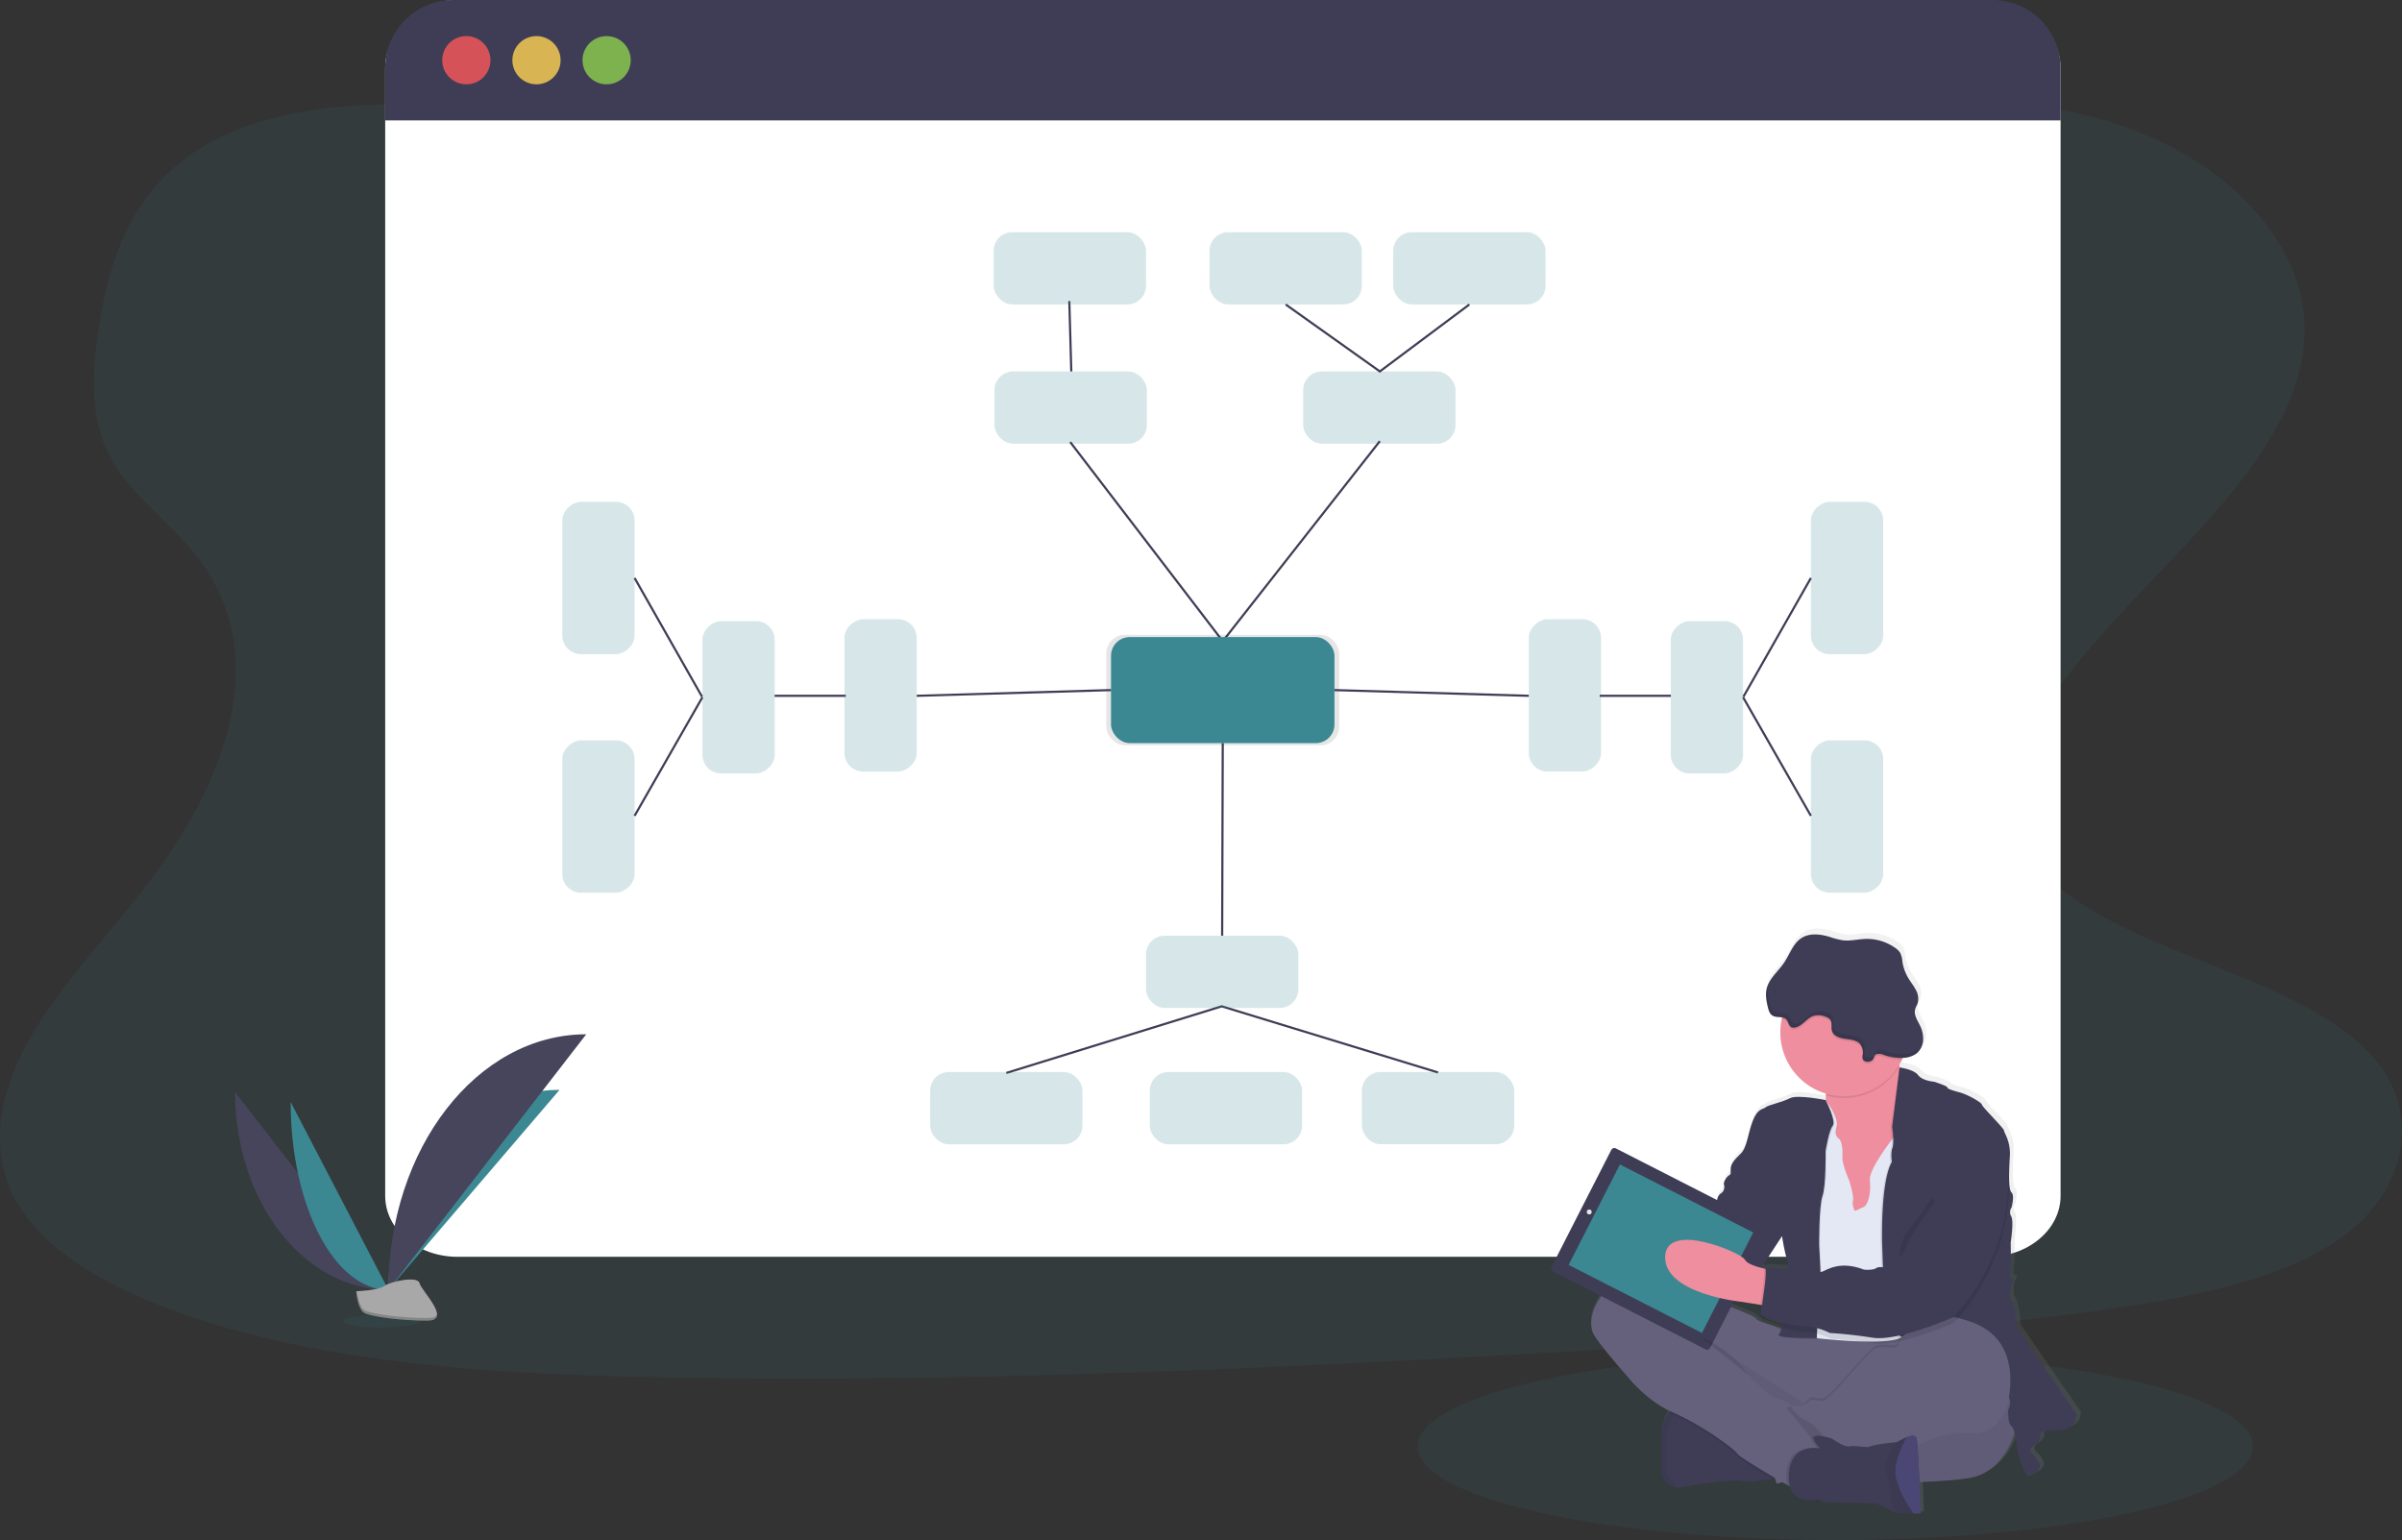 <svg data-name="Layer 1" xmlns="http://www.w3.org/2000/svg" width="1103.79" height="707.8" viewBox="0 0 1103.79 707.8"><rect x="0" y="0" width="1103.79" height="707.8" fill="#333333" stroke="none"/><defs><linearGradient id="a" x1="891.82" y1="790.72" x2="891.82" y2="522.9" gradientUnits="userSpaceOnUse"><stop offset="0" stop-color="gray" stop-opacity=".25"/><stop offset=".54" stop-color="gray" stop-opacity=".12"/><stop offset="1" stop-color="gray" stop-opacity=".1"/></linearGradient></defs><ellipse cx="843.39" cy="664.8" rx="192" ry="43" fill="#3b8892" opacity=".1"/><path d="M625.02 26.79c0 156.1 97.93 282.41 219 282.41m-216.6-179.17c-70.75.54-138.73-15.45-203.73-33.27S294.22 58.9 224.9 50.72c-44.62-5.27-95.4-4.44-130.47 16-33.75 19.66-43.74 51.89-48.67 81.63-3.71 22.38-5.52 45.86 7.54 66.22 9.02 14.13 24.6 25.73 35.6 39.19 38.26 46.83 14.53 107.1-23.41 155.51-17.79 22.71-38.6 44.5-52.1 68.48s-19.18 51.1-5.79 74.6c13.28 23.28 43.54 40 76.09 51.45 66.13 23.1 143.21 27.7 218.26 29.16 166.14 3.25 332.71-6.63 498.83-16.5 61.47-3.66 123.22-7.34 183.48-17.15 33.46-5.45 67.92-13.44 91.74-30.61 30.25-21.8 36.68-57.11 15-82.33-36.37-42.29-133-49.68-159-95.53-14.31-25.24-1.57-54.37 17-78.92 39.94-52.64 108.35-100 110-158.62 1.1-40.25-34-79.28-86.68-96.43-55.25-18-130.79-12.79-169.85 21.61-40.23 35.42-112.57 51.08-175.05 51.55z" fill="#3b8892" opacity=".1"/><path d="M946.9 31.19V549.6c0 15.42-14.88 28-33.24 28H210.24c-18.36 0-33.23-12.54-33.23-28V31.19C177.01 15.74 191.88 0 210.24 0l703.33 1.71c18.33 0 33.33 14.03 33.33 29.48z" fill="#fff"/><path d="M946.9 31.35v24H177.01v-24A31.35 31.35 0 01208.35 0H915.5a31.36 31.36 0 0131.4 31.35z" fill="#3f3d56"/><circle cx="214.3" cy="27.67" r="11.08" fill="#fa5959" opacity=".8"/><circle cx="246.53" cy="27.67" r="11.08" fill="#fed253" opacity=".8"/><circle cx="278.76" cy="27.67" r="11.08" fill="#8ccf4d" opacity=".8"/><rect x="457" y="170.7" width="70.01" height="33.22" rx="8.57" fill="#3b8892" opacity=".2"/><rect x="598.84" y="170.7" width="70.01" height="33.22" rx="8.57" fill="#3b8892" opacity=".2"/><path fill="none" stroke="#3f3d56" stroke-miterlimit="10" d="M491.81 203.17l70.08 91.51 72.19-91.94"/><rect x="508.37" y="291.75" width="107.03" height="50.79" rx="8.57" opacity=".1"/><rect x="510.55" y="292.79" width="102.68" height="48.73" rx="8.57" fill="#3b8892"/><path fill="none" stroke="#3f3d56" stroke-miterlimit="10" d="M492.29 170.7l-.91-32.35m183.84 1.58l-41.14 30.77-43.27-30.77"/><rect x="456.61" y="106.7" width="70.01" height="33.22" rx="8.57" fill="#3b8892" opacity=".2"/><rect x="640.21" y="106.7" width="70.01" height="33.22" rx="8.57" fill="#3b8892" opacity=".2"/><rect x="555.81" y="106.7" width="70.01" height="33.22" rx="8.57" fill="#3b8892" opacity=".2"/><path fill="none" stroke="#3f3d56" stroke-miterlimit="10" d="M561.89 341.51l-.27 88.5m-.19 32.48h0zm-99.01 30.62l99-30.63 99.4 30.41"/><rect x="526.62" y="430.01" width="70.01" height="33.22" rx="8.57" fill="#3b8892" opacity=".2"/><rect x="861.88" y="345.12" width="70.01" height="33.22" rx="8.57" transform="rotate(90 920.88 289.63)" fill="#3b8892" opacity=".2"/><rect x="861.88" y="454.76" width="70.01" height="33.22" rx="8.57" transform="rotate(-90 824.78 447.37)" fill="#3b8892" opacity=".2"/><rect x="625.82" y="492.66" width="70.01" height="33.22" rx="8.57" fill="#3b8892" opacity=".2"/><rect x="475.52" y="588.76" width="70.01" height="33.22" rx="8.57" transform="rotate(-180 486.475 557.325)" fill="#3b8892" opacity=".2"/><rect x="576.46" y="588.76" width="70.01" height="33.22" rx="8.57" transform="rotate(-180 587.415 557.325)" fill="#3b8892" opacity=".2"/><path fill="none" stroke="#3f3d56" stroke-miterlimit="10" d="M801 320.45l31.16 54.49m-97.05-55.16h32.71m-154.59-2.63l89.28 2.63m129.65-54.15l-31.01 54.58"/><rect x="732.22" y="399.07" width="70.01" height="33.22" rx="8.57" transform="rotate(90 791.225 343.575)" fill="#3b8892" opacity=".2"/><rect x="797.48" y="399.94" width="70.01" height="33.22" rx="8.57" transform="rotate(90 856.49 344.45)" fill="#3b8892" opacity=".2"/><rect x="288.1" y="345.12" width="70.01" height="33.22" rx="8.57" transform="rotate(90 347.105 289.625)" fill="#3b8892" opacity=".2"/><rect x="288.1" y="454.76" width="70.01" height="33.22" rx="8.57" transform="rotate(-90 251 447.37)" fill="#3b8892" opacity=".2"/><path fill="none" stroke="#3f3d56" stroke-miterlimit="10" d="M322.78 320.45l-31.17 54.49m97.05-55.16h-32.7m154.59-2.63l-89.28 2.63m-129.66-54.15l31.01 54.58"/><rect x="417.76" y="399.07" width="70.01" height="33.22" rx="8.57" transform="rotate(90 476.76 343.58)" fill="#3b8892" opacity=".2"/><rect x="352.49" y="399.94" width="70.01" height="33.22" rx="8.57" transform="rotate(90 411.495 344.445)" fill="#3b8892" opacity=".2"/><path d="M108.02 501.9c0 50.24 31.52 90.9 70.47 90.9" fill="#46455b"/><path d="M178.49 592.79c0-50.81 35.18-91.92 78.65-91.92m-123.58 5.58c0 47.72 20.1 86.34 44.93 86.34" fill="#3b8892"/><path d="M178.49 592.79c0-64.92 40.66-117.45 90.9-117.45" fill="#46455b"/><ellipse cx="175.43" cy="607.19" rx="17.52" ry="2.96" fill="#3b8892" opacity=".1"/><path d="M163.67 593.43s10-.31 13-2.45 15.37-4.71 16.12-1.27 15 17.11 3.73 17.2-26.22-1.76-29.22-3.59-3.63-9.89-3.63-9.89z" fill="#a8a8a8"/><path d="M196.73 605.71c-11.28.09-26.21-1.75-29.22-3.59-2.29-1.39-3.2-6.39-3.51-8.7h-.33s.63 8.06 3.64 9.89 17.94 3.68 29.22 3.59c3.26 0 4.38-1.19 4.32-2.9-.45 1.05-1.69 1.69-4.12 1.71z" opacity=".2"/><path d="M1004.32 744.89l-27.67-40.12s-.52-9.93-2.33-12.26-.39-7.48-.39-7.48 1.94-2.84.26-3.09-.26-6.58-.26-6.58l-.13-10.07s1.55-9.67.26-12a3.82 3.82 0 01.13-4.13s1.55-5.55 0-7-1.17-10.06-.78-16.89-2.71-10.71-2.71-11.74-10.22-11.1-10.22-12-6.46-4.64-10.34-5.68-5.82-1.8-5.69-2.32-6.08-2.58-6.08-2.58-5.43-.38-7.5-3.09-8.4-3.5-8.57-3.52c0-.18-.09-.36-.12-.54l-.12-.58c.49-.82.94-1.66 1.35-2.53l.36-.79a11 11 0 006.36-2 8.7 8.7 0 003.1-6.19 13.6 13.6 0 00-1.51-6.87c-1.14-2.33-2.8-4.73-2.23-7.25.25-1.09.9-2 1.24-3.11a8.19 8.19 0 00-.93-6.11c-1-1.87-2.34-3.52-3.43-5.34a20.73 20.73 0 01-2.73-7.54 11.88 11.88 0 00-1-4.11 7.62 7.62 0 00-2.27-2.29 22.65 22.65 0 00-13.9-4.21c-3.52.12-7 1.07-10.52.64a38.93 38.93 0 01-6.15-1.61c-4.33-1.28-9.34-1.81-13.11.67s-5.28 7.36-7.84 11.18c-2.27 3.38-5.58 6.21-7.3 9.79 0-.07 0-.14.05-.21a12.35 12.35 0 00-1 2.61c-.66 2.81-.11 5.75.57 8.55.36 1.45.84 3 2.09 3.82s3 .63 4.52.89c-.06.25-.12.49-.17.74a29.5 29.5 0 0020.5 34.45v.78c0 .77-.06 1.51-.14 2.22s-13-2.67-16.49-.87-10.35 3.23-11.38 4.26-3.62.26-5.95 6.32-2.58 12.26-5.56 15.09-4.52 4.78-4.65 6.84.38 2.58-.78 3.23-2.84 3.35-2.33 4.38c0 0 .65 2.58-1.42 3.87a4.31 4.31 0 00-1.81 3.87s-.78 2.84-2.59 3.48-3 4.91-3 4.91l-5.86 6.74-11.63-12.86a4.9 4.9 0 00-6.91-.35l-5.61 5.2a11.24 11.24 0 00-5.71 3.4 15 15 0 00-3 4.4l-3.12 2.82a4.8 4.8 0 00-1.61 3.44 4.85 4.85 0 00.81 5.32l7.44 8.24v.07a13 13 0 00-7.2 2.93c-11.12 9.8-11.25 18.83-9.57 23s15.77 20 15.77 20 8.19 10.65 20 16.31l-.08.09c-.24.25-.47.52-.7.81l-.19.25-.18.25-.21.31-.16.25-.23.37a2 2 0 01-.14.25c-.09.16-.18.33-.26.5l-.09.17c-.11.22-.21.46-.32.7s-.07.18-.1.26-.14.34-.2.52l-.12.33c-.06.16-.11.33-.17.5s-.07.24-.11.37l-.15.56-.09.35c-.08.3-.14.61-.21.93l-.06.37c0 .21-.08.43-.11.66s-.05.31-.07.47 0 .42-.08.64 0 .33-.05.49 0 .49 0 .74v.45c0 .4 0 .82-.05 1.25-.26 15.09.62 17.28.62 17.28s1.83 4.81 6.87 5.15a8.93 8.93 0 002.21-.12c6.72-1.16 22.5-3.87 28.06-2.83 3.34.62 9.53-.3 13.93-1.13l1.17-.23.8 2.57 2.56-.7 2.17 1.25 1.37.79c2.55 8.65 12.91 5.7 12.91 5.7l2.46 1.42 25 .64a50.53 50.53 0 008.84 4.25 8.88 8.88 0 001.25.27 57.46 57.46 0 006.95.13c1.92 0 3.4-.13 3.4-.13s-.26-6.77-.62-14.36c9.53-.4 18-1 23.11-1.89 13.26-2.34 18.81-14.5 20.86-20.98a60.65 60.65 0 011.3 8 58.61 58.61 0 002.07 7 23.67 23.67 0 002.85 5.16c9.83-3.35 3.88-8.38 1.81-10.57s1.42-4 1.42-4 2.72-1.81 2.46-3.49-.39-3.48 8.4-3.35 8.41-7.22 8.41-7.22zm-136.54-82.37c.11.74 1.34 8.68 2.45 10.77a14.37 14.37 0 01.29 4.25c-5.21-.41-10.64-.64-10.64-.64a1.24 1.24 0 01.28.67l-.82-.19c-.38-.09-.78-.18-1.19-.29l9.6-14.59zm-19 30.25l9 1.43.76.12a30.29 30.29 0 00-.47 4.26c0 .13.2.29.49.48a11.67 11.67 0 00-.17 2.13c.14.72 4.36 2.26 9.2 3.54-.07.26-.14.5-.2.74-4.27-2.25-11-3.3-11.78-5S832 690.84 832 690.84s-.84-.45-2.28-1.14l6 1.14 1.66-.17a89.92 89.92 0 0011.38 2.1z" transform="translate(-48.1 -96.1)" fill="url(#a)"/><path d="M926.79 654.4s-3.59 21.65-21.79 24.86-78.94 2.56-78.94 2.56-34.73-5-47.29-34.34-20.63-41-9.87-41.53 68.82 19.61 72.15 19.87 88.94-44.6 85.74 28.58z" fill="#65617d"/><path d="M926.79 654.4s-3.59 21.65-21.79 24.86-78.94 2.56-78.94 2.56-34.73-5-47.29-34.34-20.63-41-9.87-41.53 68.82 19.61 72.15 19.87 88.94-44.6 85.74 28.58z" opacity=".05"/><path d="M763.9 678.49s1.81 4.77 6.8 5.12a8.77 8.77 0 002.19-.12c6.67-1.16 22.3-3.85 27.81-2.82 3.32.61 9.45-.3 13.82-1.12 2.9-.55 5-1.06 5-1.06s-5.12-17-5.77-17.56-23.06-14-23.06-14l-17.79-1.24a9.39 9.39 0 00-6 3.54c-1.87 2.27-3.48 6-3.59 12.1-.31 14.98.59 17.16.59 17.16z" fill="#3f3d56"/><path d="M763.9 678.49s1.81 4.77 6.8 5.12a73.93 73.93 0 01-4.82-7l.09-12.43a21.89 21.89 0 017-18.45h-.07s-9.35.64-9.61 15.64.61 17.12.61 17.12z" opacity=".05"/><path d="M840.9 651.32l16.53-12.94 26-25.63s-2.81-.14-7.05-.32c-1 .67-4 2.78-4.12 5.35-.12 3.14-7 .22-10.62 2s-21.1 24.28-24.18 24.12-5.51-1.56-6.79.62l-.09.14zm-74-2.1c.59.28 1.19.56 1.79.82 12.56 5.38 28.07 16.66 29.22 18.71.71 1.25 9.7 6.71 16.64 10.8 2.9-.55 5-1.06 5-1.06s-5.12-17-5.77-17.56-23.06-14-23.06-14l-17.82-1.24a9.39 9.39 0 00-6 3.53z" opacity=".1"/><path d="M731.99 612.49c1.67 4.1 15.64 19.86 15.64 19.86s8.84 11.54 21.4 16.92 28.06 16.66 29.22 18.71c.74 1.32 10.75 7.35 17.8 11.49l1.58.92 3.5 2 1.85 1.07s4.29-3.45 8.57-6.92 8.41-6.86 8.48-7c.12-.38 1.79-4.74 1.4-5-.2-.13-1.08-1.91-2.69-4a18.25 18.25 0 00-6.53-5.4c-5.9-2.69-8.46-8.82-8.46-8.82s-.56-.4-1.41-.94a17.09 17.09 0 00-5.77-2.57c-2.82-.35-8.07-6.12-8.07-6.12s-3.59-2.31-5-5.25-21.22-16.46-23.06-17.73l48.18 30.95 11.53 7.41 16.54-12.94 26-25.63s-3.5-.17-8.58-.39c-12.65-.55-35.1-1.41-37.94-.77a21.45 21.45 0 01-7 .46s-6.4.29-10.63-1.94-10.9-3.28-11.67-4.93-23.45-9.61-23.45-9.61-30.88-16.4-41.91-6.66-11.18 18.73-9.52 22.83z" fill="#65617d"/><path d="M831.57 518.43l4 13.19 5.13 29.74 18.83 1.28 5.46-9 5.44-9s3.39-12 5.83-23.64c2.15-10.28 3.56-20.26 1.22-21.34-2.08-1-3.45-4.43-4.34-8.15-.11-.46-.22-.93-.31-1.39a73.86 73.86 0 01-1.25-9.56s-39.47-2.05-34 14.23a25.82 25.82 0 011.49 8.65 21.8 21.8 0 01-.14 2.2 18.45 18.45 0 01-7.36 12.79z" fill="#ee8e9e"/><path d="M823.36 516.25l1.42 22.42 3.2 19.1 3.59 8.84 3.2 48.38s30.9 3.57 38.42-.06a3.33 3.33 0 001.36-1.07c9.07-13.7 6.1-53.4 6.1-53.4l3.46-25.63-2.31-13.3-5.57-.6-4.29-.45s-1 1.19-2.37 3c-3.8 5-10.79 14.88-10.32 19 .64 5.64-.77 11.4-3 12.3s-4 2.44-4.35.9-.77-1.92-.39-4.1-1.67-8.85-1.67-8.85-3.46-7.81-3.2-11.15-.38-7.17-1.41-8.07-2.43-1.79-1.28-5.89-5.05-12.05-5.05-12.05z" fill="#e3e8f4"/><path d="M864.18 572.26l1.29 38.32 7.4 4.1a3.4 3.4 0 001.36-1.06c9.07-13.71 6.1-53.41 6.1-53.41l3.46-25.63-2.31-13.3-5.57-.6c2.15-10.28 3.56-20.26 1.22-21.34-2.08-1-3.45-4.43-4.34-8.15l-4 27.11s.33 2.45.45 5a14.26 14.26 0 01-.32 4.77c-.9 2.31-.26 6.41-.26 6.41-2.31 4.07-3.47 11.61-4 18.89-.76 9.66-.48 18.89-.48 18.89z" opacity=".1"/><path d="M872.9 490.58s6.46.8 8.51 3.5 7.43 3.07 7.43 3.07 6.15 2 6 2.56 1.79 1.29 5.63 2.31 10.26 4.74 10.26 5.64 10.17 10.89 10.17 11.92 3.08 4.87 2.69 11.66-.77 15.38.77 16.79 0 6.92 0 6.92a3.78 3.78 0 00-.13 4.1c1.28 2.31-.25 11.92-.25 11.92l.12 10s-1.41 6.28.26 6.54-.26 3.08-.26 3.08-1.41 5.12.39 7.43 2.31 12.17 2.31 12.17l27.42 39.86s.39 7.3-8.33 7.18-8.59 1.66-8.33 3.33-2.43 3.46-2.43 3.46-3.46 1.79-1.41 4 7.94 7.18-1.8 10.51a23.76 23.76 0 01-2.82-5.13 58 58 0 01-2.05-6.92s-.9-9.74-2.69-11-1.54-7.43-1.54-7.43 2.57-5-1-7.05-55.62-30.89-55.62-30.89l-1.3-38.37s-.9-28.32 4.48-37.81c0 0-.64-4.1.26-6.41s-.13-9.74-.13-9.74z" fill="#3f3d56"/><path d="M839.33 505.96s-12.89-2.66-16.35-.86-10.25 3.2-11.28 4.23-3.58.25-5.89 6.28-2.56 12.17-5.51 15-4.49 4.74-4.62 6.79.39 2.56-.76 3.21-2.82 3.33-2.31 4.35 26.65 23.58 26.65 23.58 1.29 8.59 2.44 10.77-1.28 32.16-3.84 34.22 17.3 1.86 17.3 1.86.89-19.68 1.66-20.7-.51-22-.51-22-.13-17.94 1.54-22.68 1.48-20.5 1.48-20.5 1.47-9.46 3.26-11.67-3.26-11.88-3.26-11.88z" opacity=".1"/><path d="M838.9 505.57s-12.88-2.65-16.34-.86-10.22 3.19-11.24 4.19-3.59.26-5.9 6.28-2.56 12.18-5.51 15-4.48 4.74-4.61 6.79.38 2.56-.77 3.2-2.82 3.33-2.31 4.36 26.68 23.62 26.68 23.62 1.28 8.58 2.44 10.76-1.29 32.17-3.85 34.22 17.3 1.86 17.3 1.86.9-19.67 1.67-20.7-.52-22-.52-22-.12-17.94 1.54-22.68 1.42-20.55 1.42-20.55 1.47-9.46 3.26-11.66-3.26-11.83-3.26-11.83z" fill="#3f3d56"/><path d="M837.59 494.72a25.82 25.82 0 011.49 8.65 29.36 29.36 0 0033.72-13.32 73.86 73.86 0 01-1.25-9.56s-39.47-2.05-33.96 14.23z" opacity=".1"/><path d="M818.11 474.47a29.35 29.35 0 10.64-6.1 29.35 29.35 0 00-.64 6.1z" fill="#ee8e9e"/><path d="M799.27 542.39l-7 2.18s.65 2.56-1.41 3.84a4.29 4.29 0 00-1.79 3.85s-.77 2.82-2.56 3.46-2.95 4.87-2.95 4.87l-5.9 6.79s-2.17 1.79-1.79 2.69-2.31 1.15-2.31 1.15l1.34 22.82 12.18 2.3 7.56-.77 6.15-2.3 5.38-3.21 2.44-6.28 10.76-16.4z" fill="#3f3d56"/><path d="M775.31 573.02s-15.64-22.56-27.3-10.38 4.74 31.91 8.59 31.27 22.17-1.67 22.17-1.67z" fill="#ee8e9e"/><rect x="770.4" y="638.26" width="81.83" height="63.54" rx="1.54" transform="rotate(27.04 986.998 521.83)" fill="#3f3d56"/><path fill="#3b8892" d="M744.398 535.158l61.262 31.268-23.563 46.165-61.261-31.268z"/><circle cx="730.3" cy="557" r="1.13" fill="#e6e8ec"/><circle cx="796.61" cy="590.97" r="1.86" fill="#e6e8ec"/><path d="M765.18 577.76c-.12 16.92 34.86 20.5 34.86 20.5l8.94 1.42 4 .64 1.67-16.54s-1.83-.27-4.12-.8c-3.39-.79-7.78-2.16-8.7-4.07-1.53-3.2-36.52-18.07-36.65-1.15z" fill="#ee8e9e"/><path d="M818.75 468.37a3.41 3.41 0 012.15 1c1 1.05 1 2.91 2.33 3.55a2.58 2.58 0 001.53.18c3.41-.48 5.38-4.33 8.65-5.39a8.67 8.67 0 015.73.5 4.18 4.18 0 011.9 1.21c1.1 1.42.33 3.51.84 5.22.7 2.38 3.54 3.33 6 3.64s5.23.48 6.88 2.34a6.27 6.27 0 011.22 5 3.91 3.91 0 000 1.83c.68 1.93 4 1.64 4.87.12.64-1.1.45-2 1.94-2.32a6.32 6.32 0 013.14.54 23.08 23.08 0 008.11 1.24 29.35 29.35 0 10-55.27-18.58z" opacity=".1"/><path d="M855.96 486.61a4 4 0 010-1.84 6.27 6.27 0 00-1.22-5c-1.65-1.86-4.42-2-6.88-2.34s-5.3-1.26-6-3.64c-.51-1.71.26-3.8-.84-5.21a4.14 4.14 0 00-1.9-1.22 8.67 8.67 0 00-5.73-.5c-3.27 1.06-5.24 4.91-8.65 5.39a2.58 2.58 0 01-1.53-.18c-1.29-.64-1.34-2.5-2.33-3.55-1.56-1.65-4.51-.58-6.42-1.81-1.24-.8-1.72-2.36-2.07-3.79-.67-2.79-1.22-5.71-.56-8.5 1.11-4.77 5.37-8 8.09-12.11 2.54-3.79 4-8.59 7.77-11.11s8.7-1.94 13-.66a37.88 37.88 0 006.09 1.59c3.46.43 6.94-.51 10.43-.63a22.46 22.46 0 0113.77 4.18 7.64 7.64 0 012.25 2.28 11.49 11.49 0 011 4.08 20.82 20.82 0 002.71 7.5c1.07 1.8 2.43 3.43 3.4 5.3a8.18 8.18 0 01.92 6.07c-.33 1.05-1 2-1.23 3.09-.57 2.5 1.08 4.89 2.21 7.2a13.55 13.55 0 011.5 6.83 8.61 8.61 0 01-3.08 6.14 11 11 0 01-6.49 2 23 23 0 01-8.27-1.27 6.32 6.32 0 00-3.14-.54c-1.49.3-1.3 1.22-1.94 2.32-.86 1.56-4.18 1.85-4.86-.07z" fill="#3f3d56"/><path d="M840.15 652.09l16.54-12.94 26-25.63s-3.5-.17-8.58-.39a5.63 5.63 0 00-1.82 3.5c-.12 3.13-7 .22-10.62 2s-21.13 24.27-24.21 24.13-5.51-1.56-6.79.62l-.09.14a3.68 3.68 0 01-2 1.16z" opacity=".1"/><path d="M806.83 651.19l8.31 26.52 1.3 4.16 4-1.08 8.72-2.4L868 667.72a33.62 33.62 0 0014-3.73 42.44 42.44 0 0124.14-5.26c5.13.48 10.84-1.73 15.58-10.49 0 0 10.76-31.78-16.41-40.88s-28.46 4.84-28.46 4.84l-.37.23c-1 .67-4 2.78-4.12 5.35-.12 3.14-7 .22-10.62 2s-21.2 24.28-24.28 24.12-5.51-1.56-6.79.62l-.09.14c-.95 1.31-3.81 1.61-5.69 1.67h-1.78l-.24.07-2 .59z" fill="#65617d"/><path d="M808.98 599.68l4 .64 1.67-16.54s-1.83-.27-4.12-.8c.6 2.3-.77 11.22-1.55 16.7z" opacity=".1"/><path d="M913.77 522.43s11.92-3.46 9 30.38-25 55.23-25 55.23-25.37 11.15-36.78 9.36a198.28 198.28 0 00-19.73-2.18 29 29 0 00-11.54-3.08c-6.4-.25-19.86-4.23-20.12-5.51s3.34-20.12 1.8-21.53c0 0 17.94.74 19.73 2s4.36.37 6.28 0 7.82-5.49 19.48-1c0 0 4 .38 5.51-.64s4-.26 4-.26a11.49 11.49 0 002.79-1.41c.38-.51 3.46 0 3.46 0a1.36 1.36 0 001.92-.9 8.34 8.34 0 011.79-2.82s3.46-19.48 10-26.78c0 0 1.92-1.67 1.41-3.72s10.62-31.24 26-27.14z" opacity=".1"/><path d="M913.46 519.83s11.92-3.46 9 30.38-25 55.23-25 55.23-25.38 11.15-36.78 9.36-19.78-2.18-19.78-2.18a29 29 0 00-11.53-3.08c-6.41-.25-19.86-4.23-20.12-5.51s3.33-20.12 1.79-21.53c0 0 17.94.74 19.74 2s4.36.36 6.28 0 7.82-5.5 19.48-1c0 0 4 .38 5.51-.64s4-.26 4-.26a11.29 11.29 0 002.78-1.41c.38-.51 3.46 0 3.46 0a1.36 1.36 0 001.92-.9 8.59 8.59 0 011.8-2.82s3.46-19.48 10-26.78c0 0 1.93-1.67 1.41-3.72s10.66-31.24 26.04-27.14z" fill="#3f3d56"/><path d="M820.9 646.98l16.92 20.48c.07-.06.11-.1.11-.12.13-.38 1.79-4.74 1.41-5s-3.33-6.67-9.23-9.36a17.49 17.49 0 01-7.24-6.6z" opacity=".1"/><path d="M821.13 682.42l1.85 1.07s4.29-3.45 8.57-6.92 8.41-6.86 8.48-7c.12-.38 1.79-4.74 1.4-5-.2-.13-1.08-1.91-2.69-4-11.48-3.22-4.17 4.75-3.2 5.11 0 0-14-3.2-14.74 12a18 18 0 00.33 4.74z" opacity=".1"/><path d="M835.28 688.9l2.44 1.41 24.73.64a50 50 0 008.76 4.21 7.66 7.66 0 001.24.28 58.55 58.55 0 006.89.13c1.9 0 3.36-.13 3.36-.13s-1.17-31.2-2-34.48c-.42-1.57-2.5-1.22-4.54-.44a30 30 0 00-4.43 2.24s-10.51 1-12.18 1.93-6.4-.52-9.35 0-8.2-3.47-8.2-3.47c-14.36-4.74-6.28 4.1-5.26 4.48 0 0-14-3.2-14.73 12s13.27 11.2 13.27 11.2z" fill="#3f3d56"/><path d="M871.04 676.82c.27 6.46 5.3 14.48 8.3 18.72 1.9 0 3.36-.13 3.36-.13s-1.17-31.2-2-34.48c-.42-1.57-2.5-1.22-4.54-.44-2.53 4.65-5.34 11.13-5.12 16.33z" fill="#565387"/><path d="M871.04 676.82c.27 6.46 5.3 14.48 8.3 18.72 1.9 0 3.36-.13 3.36-.13s-1.17-31.2-2-34.48c-.42-1.57-2.5-1.22-4.54-.44-2.53 4.65-5.34 11.13-5.12 16.33z" opacity=".1"/><path d="M866.81 677.68c1.7 6.23 1.68 13.22 4.4 17.45a7.66 7.66 0 001.24.28 58.55 58.55 0 006.89.13c1.9 0 3.36-.13 3.36-.13s-1.17-31.2-2-34.48c-.42-1.57-2.5-1.22-4.54-.44a30 30 0 00-4.43 2.24s-7.1 6.97-4.92 14.95z" opacity=".05"/><path d="M781.48 614.45s12.29 4 22.7 18.16zm99.83-153.78c0 .1 0 .19-.07.28a10.86 10.86 0 01-.43 1.07 8.1 8.1 0 01.5-1.35zm-69.51-6.21a12 12 0 011-2.59c-.07.22-.13.44-.19.67-.65 2.79-.11 5.71.57 8.49.35 1.44.83 3 2.07 3.8 1.91 1.22 4.86.16 6.42 1.81 1 1 1 2.91 2.33 3.55a2.58 2.58 0 001.53.18c3.4-.48 5.38-4.33 8.65-5.39a8.67 8.67 0 015.73.5 4.17 4.17 0 011.9 1.22c1.09 1.41.33 3.5.83 5.21.71 2.38 3.55 3.32 6 3.64s5.23.48 6.88 2.34a6.27 6.27 0 011.22 5 3.78 3.78 0 000 1.83c.68 1.92 4 1.64 4.87.12.64-1.1.44-2 1.94-2.33a6.44 6.44 0 013.14.55 23.26 23.26 0 008.28 1.24 11 11 0 006.49-2 7.54 7.54 0 002-2.42 8.21 8.21 0 01-2.77 4.34 11 11 0 01-6.49 2 23 23 0 01-8.3-1.32 6.32 6.32 0 00-3.14-.54c-1.49.3-1.3 1.22-1.94 2.32-.87 1.52-4.19 1.81-4.87-.11a4 4 0 010-1.84 6.27 6.27 0 00-1.22-5c-1.65-1.86-4.42-2-6.88-2.34s-5.3-1.26-6-3.64c-.51-1.71.26-3.8-.84-5.21a4.19 4.19 0 00-1.9-1.22 8.67 8.67 0 00-5.73-.5c-3.27 1.06-5.25 4.91-8.65 5.39a2.58 2.58 0 01-1.53-.18c-1.29-.64-1.34-2.5-2.33-3.55-1.56-1.65-4.51-.58-6.42-1.81-1.24-.8-1.72-2.36-2.07-3.79-.69-2.71-1.23-5.63-.58-8.42zm71.5 102.57c-2.35 3.17-5 6.1-7.11 9.45s-3.54 7.27-3.11 11.19c2.15-2.2 3.13-5.25 4.49-8 2.29-4.68 5.72-8.65 8.62-13 .55-.82 4.09-5.57 2.3-5.8-1.48-.17-4.39 5.08-5.19 6.16z" opacity=".1"/></svg>